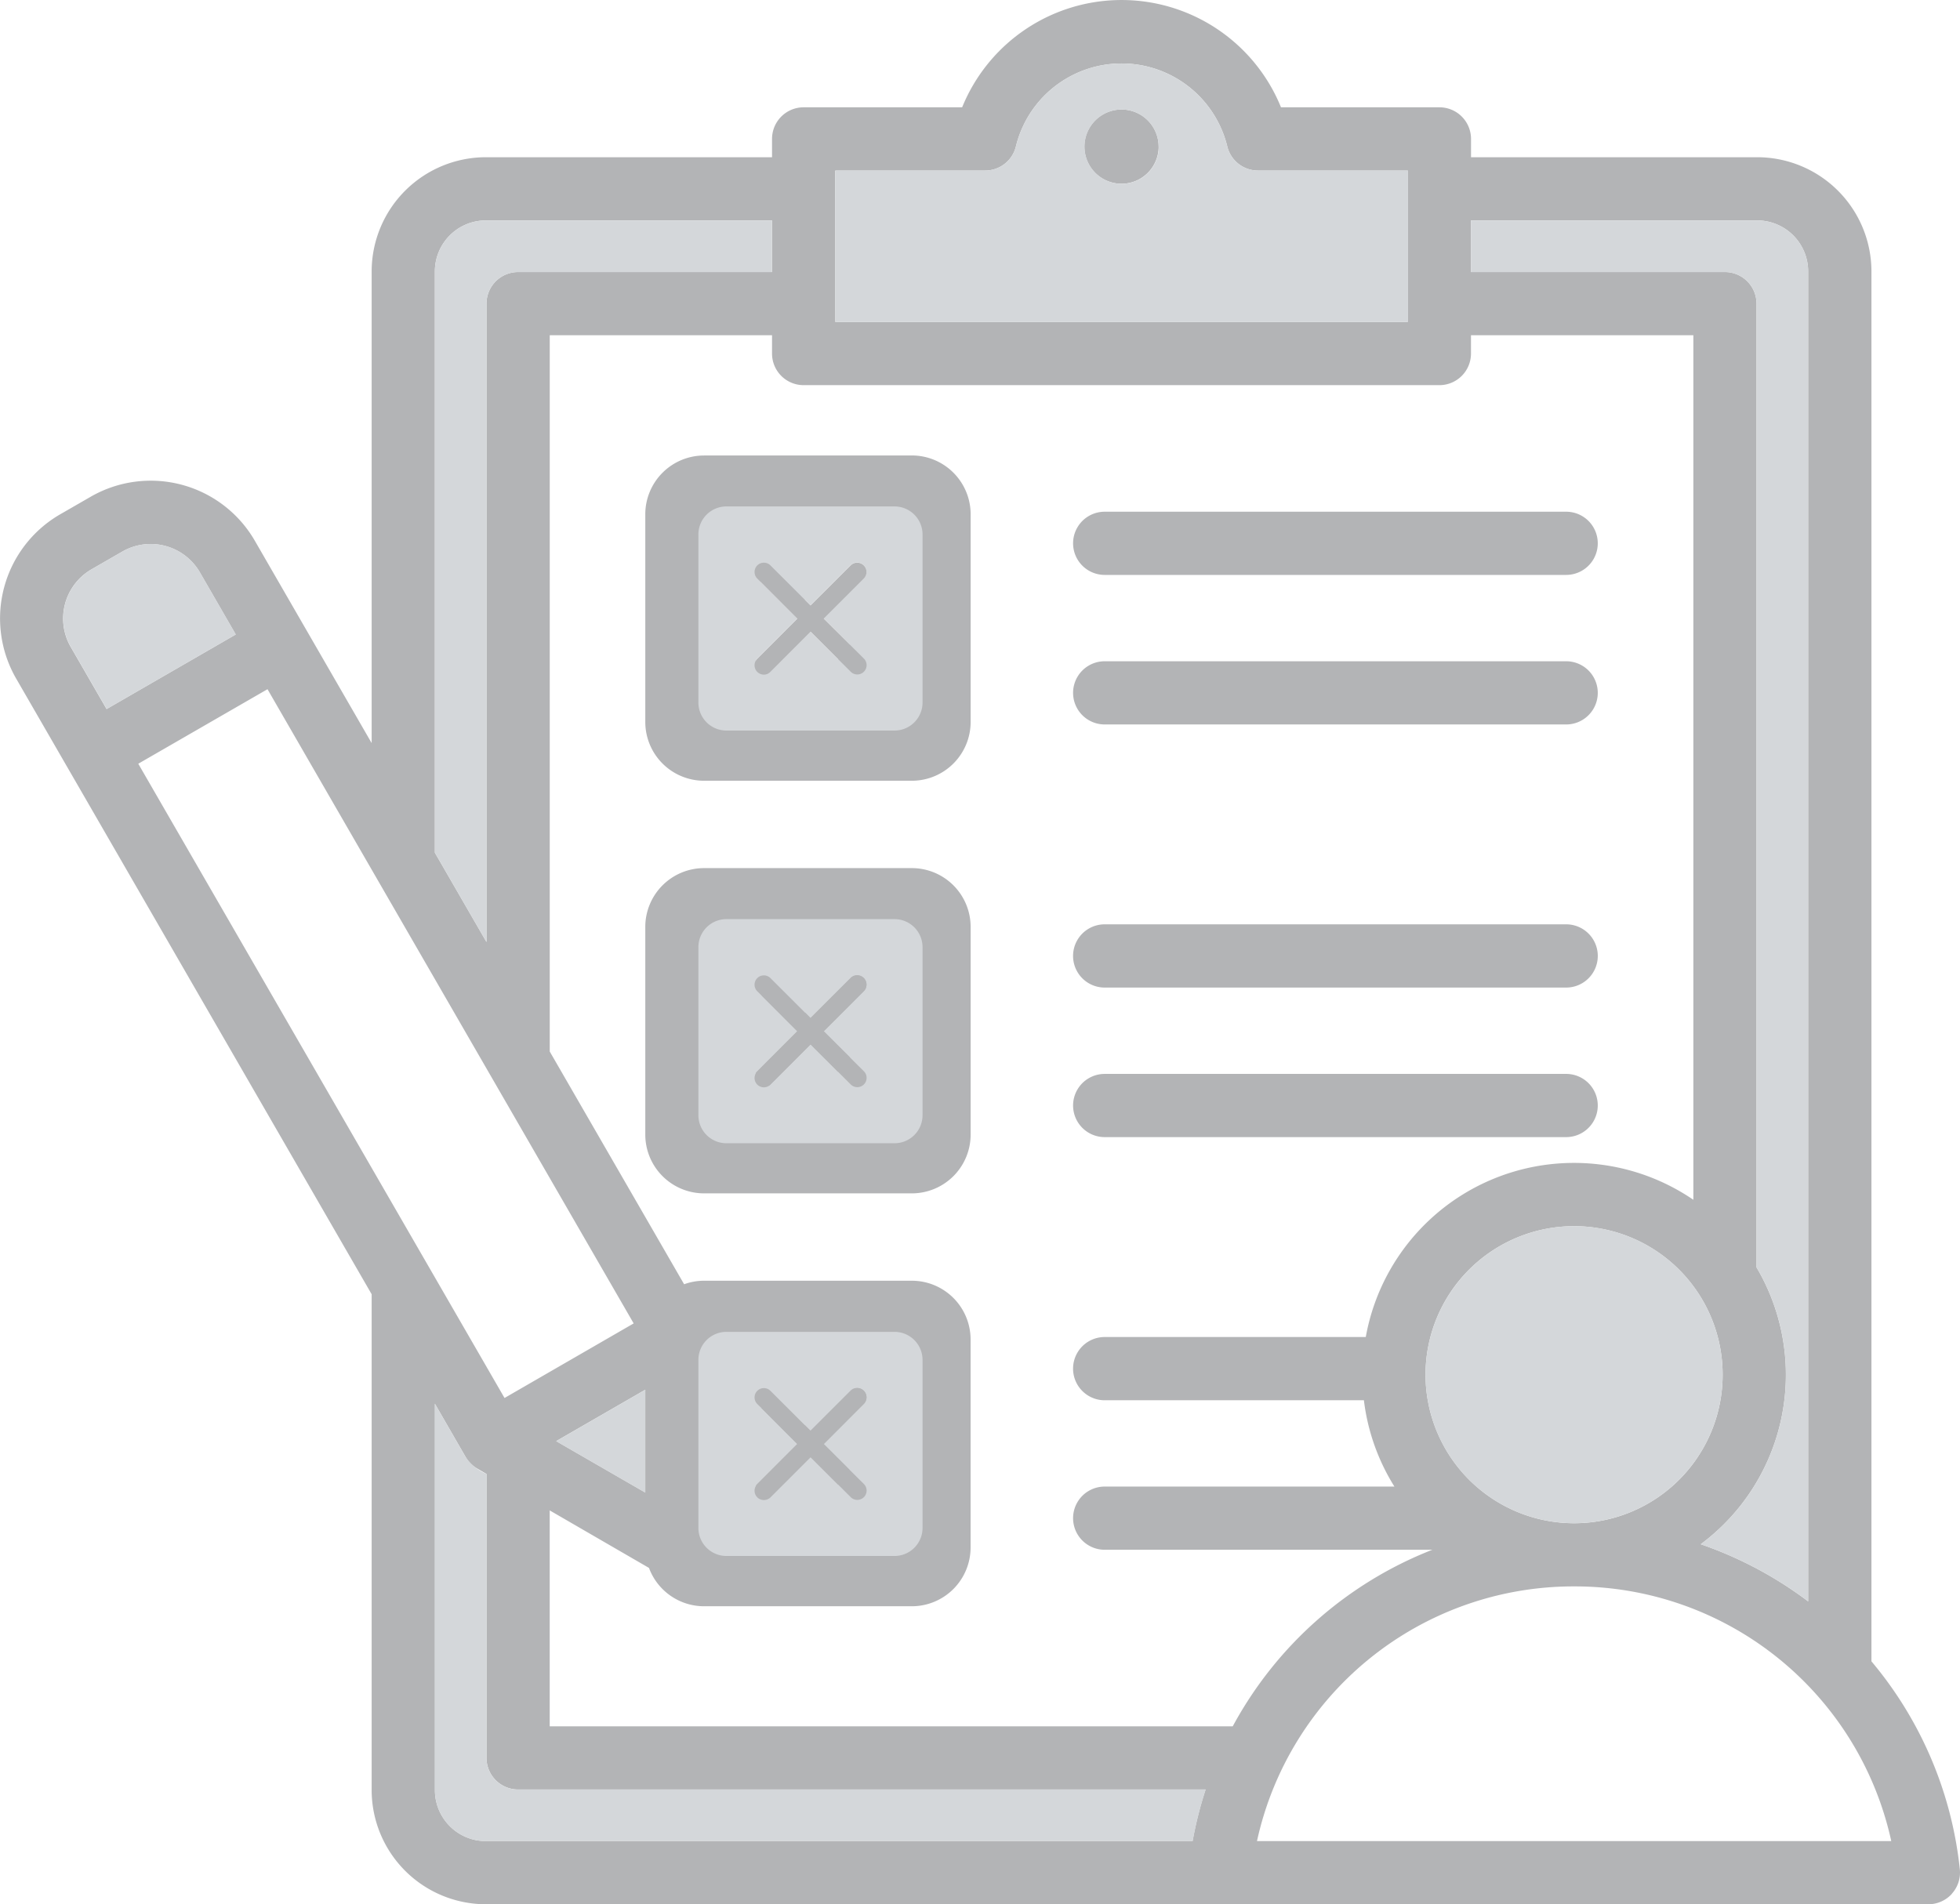 <svg xmlns="http://www.w3.org/2000/svg" width="48.249" height="46.887" viewBox="0 0 48.249 46.887">
  <g id="Group_6066" data-name="Group 6066" transform="translate(-169 -278)">
    <g id="survey" transform="translate(169 278)">
      <g id="Group_5971" data-name="Group 5971" transform="translate(0 0)">
        <path id="Path_5152" data-name="Path 5152" d="M55.772,60.626a7.974,7.974,0,0,0-7.807-6.271h0a7.974,7.974,0,0,0-7.807,6.271Zm-34.6,0h17.4a9.577,9.577,0,0,1,.321-1.271H21.969a.778.778,0,0,1-.778-.778V51.586l-.229-.133a.775.775,0,0,1-.285-.285l-.756-1.31v9.515A1.255,1.255,0,0,0,21.174,60.626Zm-10.215-29.4.882,1.528,3.179-1.836-.882-1.528a1.4,1.4,0,0,0-1.912-.512l-.755.435a1.4,1.4,0,0,0-.513,1.912ZM19.92,36.29l1.271,2.2V22.772a.778.778,0,0,1,.778-.778H28.22V20.723H21.174a1.256,1.256,0,0,0-1.254,1.254V36.29ZM31.553,53.283h-4.9v-4.9h4.9ZM25.1,49.513v2.531l-2.193-1.266ZM15.8,32.265,24.814,47.88l-3.179,1.836L12.619,34.1ZM29,24.779H44.648A.778.778,0,0,0,45.426,24v-.45H50.9V44.836a5.208,5.208,0,0,0-8.064,3.379H36.409a.778.778,0,0,0,0,1.557H42.79a5.177,5.177,0,0,0,.751,2.125H36.409a.778.778,0,1,0,0,1.556h8.066A9.535,9.535,0,0,0,39.561,57.8H22.747V52.484L25.191,53.9a1.447,1.447,0,0,0,1.354.944h5.117a1.448,1.448,0,0,0,1.446-1.446V48.275a1.447,1.447,0,0,0-1.446-1.446H26.546a1.43,1.43,0,0,0-.49.087l-3.308-5.73V23.55H28.22V24A.778.778,0,0,0,29,24.779Zm.778-1.556H43.869V19.495H40.181a.778.778,0,0,1-.756-.6,2.678,2.678,0,0,0-5.2,0,.778.778,0,0,1-.756.6H29.777ZM47.965,52.8a3.657,3.657,0,1,0-3.658-3.656A3.661,3.661,0,0,0,47.965,52.8h0ZM45.426,20.723h7.046a1.256,1.256,0,0,1,1.254,1.254V54.724a9.543,9.543,0,0,0-2.644-1.407A5.2,5.2,0,0,0,52.455,46.5V22.772a.778.778,0,0,0-.778-.778H45.426V20.723Zm11.839,41.2a.779.779,0,0,1-.579.258H21.174a2.814,2.814,0,0,1-2.81-2.81V47.162L9.611,32a2.961,2.961,0,0,1,1.082-4.039l.755-.435a2.96,2.96,0,0,1,4.039,1.082l2.877,4.984V21.977a2.814,2.814,0,0,1,2.81-2.81H28.22v-.451A.778.778,0,0,1,29,17.938h3.9a4.236,4.236,0,0,1,7.849,0h3.9a.778.778,0,0,1,.778.778v.451h7.046a2.814,2.814,0,0,1,2.811,2.81V56.2a9.506,9.506,0,0,1,2.176,5.12.777.777,0,0,1-.195.6Zm-28.95-19.71a.778.778,0,0,0,.55.228h.041a.778.778,0,0,0,.564-.288l1.6-1.979a.778.778,0,1,0-1.21-.979L28.8,40.5l-.51-.51a.778.778,0,0,0-1.1,1.1Zm2.64,7.025a.778.778,0,0,1,.116,1.094l-1.6,1.979a.777.777,0,0,1-.564.288h-.041a.779.779,0,0,1-.55-.228l-1.122-1.122a.778.778,0,0,1,1.1-1.1l.51.51,1.057-1.306A.778.778,0,0,1,30.955,49.24Zm5.454-19.787h11.36a.778.778,0,1,0,0-1.556H36.409a.778.778,0,1,0,0,1.556Zm0,3.682h11.36a.778.778,0,1,0,0-1.556H36.409a.778.778,0,1,0,0,1.556Zm-9.753-.17v-4.9h4.9v4.9Zm-.11-6.453h5.117a1.448,1.448,0,0,1,1.446,1.446v5.117a1.448,1.448,0,0,1-1.446,1.446H26.546A1.448,1.448,0,0,1,25.1,33.074V27.957a1.448,1.448,0,0,1,1.446-1.446Zm9.863,16.783h11.36a.778.778,0,1,0,0-1.556H36.409a.778.778,0,1,0,0,1.556Zm0-3.682h11.36a.778.778,0,0,0,0-1.557H36.409a.778.778,0,0,0,0,1.557Zm-4.856-1.386v4.9h-4.9v-4.9Zm1.556-.11v5.117a1.448,1.448,0,0,1-1.446,1.446H26.546A1.448,1.448,0,0,1,25.1,43.233V38.116a1.448,1.448,0,0,1,1.446-1.446h5.117A1.448,1.448,0,0,1,33.109,38.116Zm4.628-19.209a.914.914,0,1,1-.914-.914A.914.914,0,0,1,37.737,18.907Z" transform="translate(-9.215 -15.296)" fill="#b3b4b6" fill-rule="evenodd"/>
      </g>
      <g id="Group_5972" data-name="Group 5972" transform="translate(1.557 1.557)">
        <path id="Path_5153" data-name="Path 5153" d="M220.6,37.67h14.093V33.942H231a.778.778,0,0,1-.756-.6,2.678,2.678,0,0,0-5.2,0,.778.778,0,0,1-.756.6H220.6Zm7.96-4.316a.914.914,0,1,1-.914-.914A.914.914,0,0,1,228.555,33.354Z" transform="translate(-201.591 -31.3)" fill="#d4d7da" fill-rule="evenodd"/>
        <path id="Path_5154" data-name="Path 5154" d="M381.473,71.087v1.271h6.251a.778.778,0,0,1,.778.778V96.863a5.2,5.2,0,0,1-1.373,6.818,9.541,9.541,0,0,1,2.645,1.407V72.341a1.256,1.256,0,0,0-1.254-1.254Z" transform="translate(-346.819 -67.217)" fill="#d4d7da" fill-rule="evenodd"/>
        <path id="Path_5155" data-name="Path 5155" d="M120.535,88.855V73.136a.778.778,0,0,1,.778-.778h6.251V71.087h-7.046a1.256,1.256,0,0,0-1.254,1.254V86.654Z" transform="translate(-110.116 -67.217)" fill="#d4d7da" fill-rule="evenodd"/>
        <path id="Path_5156" data-name="Path 5156" d="M120.535,372.328a1.169,1.169,0,0,1-.514-.418l-.756-1.31v9.515a1.255,1.255,0,0,0,1.254,1.254h17.4a9.57,9.57,0,0,1,.321-1.271H121.313a.778.778,0,0,1-.778-.778v-6.992Z" transform="translate(-110.116 -337.595)" fill="#d4d7da" fill-rule="evenodd"/>
        <path id="Path_5157" data-name="Path 5157" d="M369.974,329.306a3.657,3.657,0,1,0,3.657-3.657A3.66,3.66,0,0,0,369.974,329.306Z" transform="translate(-336.439 -297.017)" fill="#d4d7da" fill-rule="evenodd"/>
        <path id="Path_5158" data-name="Path 5158" d="M190.657,357.743l1.057-1.306a.778.778,0,1,1,1.21.978l-1.6,1.979a.779.779,0,0,1-1.155.061l-1.122-1.122a.778.778,0,1,1,1.1-1.1Zm2.749,2.621v-4.9h-4.9v4.9Z" transform="translate(-172.626 -323.934)" fill="#d4d7da" fill-rule="evenodd"/>
        <path id="Path_5159" data-name="Path 5159" d="M188.509,255.923h4.9v-4.9h-4.9Zm2.814-.97a.778.778,0,0,1-1.155.061l-1.122-1.122a.778.778,0,0,1,1.1-1.1l.51.51L191.714,252a.778.778,0,1,1,1.21.979Z" transform="translate(-172.626 -229.652)" fill="#d4d7da" fill-rule="evenodd"/>
        <path id="Path_5160" data-name="Path 5160" d="M188.509,151.482h4.9v-4.9h-4.9Zm4.415-2.949-1.6,1.979a.779.779,0,0,1-1.155.061l-1.122-1.122a.778.778,0,1,1,1.1-1.1l.51.51,1.057-1.307a.778.778,0,0,1,1.21.979Z" transform="translate(-172.626 -135.371)" fill="#d4d7da" fill-rule="evenodd"/>
        <path id="Path_5161" data-name="Path 5161" d="M29.472,155.207l-.882-1.528a1.4,1.4,0,0,0-1.912-.512l-.755.435a1.4,1.4,0,0,0-.512,1.913l.882,1.528Z" transform="translate(-25.224 -141.143)" fill="#d4d7da" fill-rule="evenodd"/>
        <path id="Path_5162" data-name="Path 5162" d="M152.161,367.061l-2.193,1.266,2.193,1.266Z" transform="translate(-137.834 -334.4)" fill="#d4d7da" fill-rule="evenodd"/>
      </g>
    </g>
    <g id="Close" transform="translate(186.192 290.469)">
      <path id="Path_5163" data-name="Path 5163" d="M12.828,8H8.69A.69.69,0,0,0,8,8.69v4.138a.69.69,0,0,0,.69.69h4.138a.69.69,0,0,0,.69-.69V8.69A.69.69,0,0,0,12.828,8Zm-.757,3.746a.229.229,0,1,1-.324.324l-.987-.986-.987.986a.229.229,0,0,1-.324-.324l.986-.987-.986-.987a.229.229,0,1,1,.324-.324l.987.986.987-.986a.229.229,0,0,1,.324.324l-.986.987Z" transform="translate(-8 -8)" fill="#d4d7da"/>
      <path id="Path_5164" data-name="Path 5164" d="M22.7,22.372a.229.229,0,1,1-.324.324l-.987-.986L20.4,22.7a.229.229,0,1,1-.324-.324l.986-.987-.986-.987a.229.229,0,1,1,.324-.324l.987.986.987-.986a.229.229,0,0,1,.324.324l-.986.987Z" transform="translate(-18.626 -18.626)" fill="#b3b4b6"/>
    </g>
    <g id="Close-2" data-name="Close" transform="translate(186.192 300.63)">
      <path id="Path_5163-2" data-name="Path 5163" d="M12.828,8H8.69A.69.69,0,0,0,8,8.69v4.138a.69.69,0,0,0,.69.69h4.138a.69.69,0,0,0,.69-.69V8.69A.69.69,0,0,0,12.828,8Zm-.757,3.746a.229.229,0,1,1-.324.324l-.987-.986-.987.986a.229.229,0,0,1-.324-.324l.986-.987-.986-.987a.229.229,0,1,1,.324-.324l.987.986.987-.986a.229.229,0,0,1,.324.324l-.986.987Z" transform="translate(-8 -8)" fill="#d4d7da"/>
      <path id="Path_5164-2" data-name="Path 5164" d="M22.7,22.372a.229.229,0,1,1-.324.324l-.987-.986L20.4,22.7a.229.229,0,1,1-.324-.324l.986-.987-.986-.987a.229.229,0,1,1,.324-.324l.987.986.987-.986a.229.229,0,0,1,.324.324l-.986.987Z" transform="translate(-18.626 -18.626)" fill="#b3b4b6"/>
    </g>
    <g id="Close-3" data-name="Close" transform="translate(186.192 310.792)">
      <path id="Path_5163-3" data-name="Path 5163" d="M12.828,8H8.69A.69.69,0,0,0,8,8.69v4.138a.69.69,0,0,0,.69.69h4.138a.69.69,0,0,0,.69-.69V8.69A.69.69,0,0,0,12.828,8Zm-.757,3.746a.229.229,0,1,1-.324.324l-.987-.986-.987.986a.229.229,0,0,1-.324-.324l.986-.987-.986-.987a.229.229,0,1,1,.324-.324l.987.986.987-.986a.229.229,0,0,1,.324.324l-.986.987Z" transform="translate(-8 -8)" fill="#d4d7da"/>
      <path id="Path_5164-3" data-name="Path 5164" d="M22.7,22.372a.229.229,0,1,1-.324.324l-.987-.986L20.4,22.7a.229.229,0,1,1-.324-.324l.986-.987-.986-.987a.229.229,0,1,1,.324-.324l.987.986.987-.986a.229.229,0,0,1,.324.324l-.986.987Z" transform="translate(-18.626 -18.626)" fill="#b3b4b6"/>
    </g>
  </g>
</svg>
